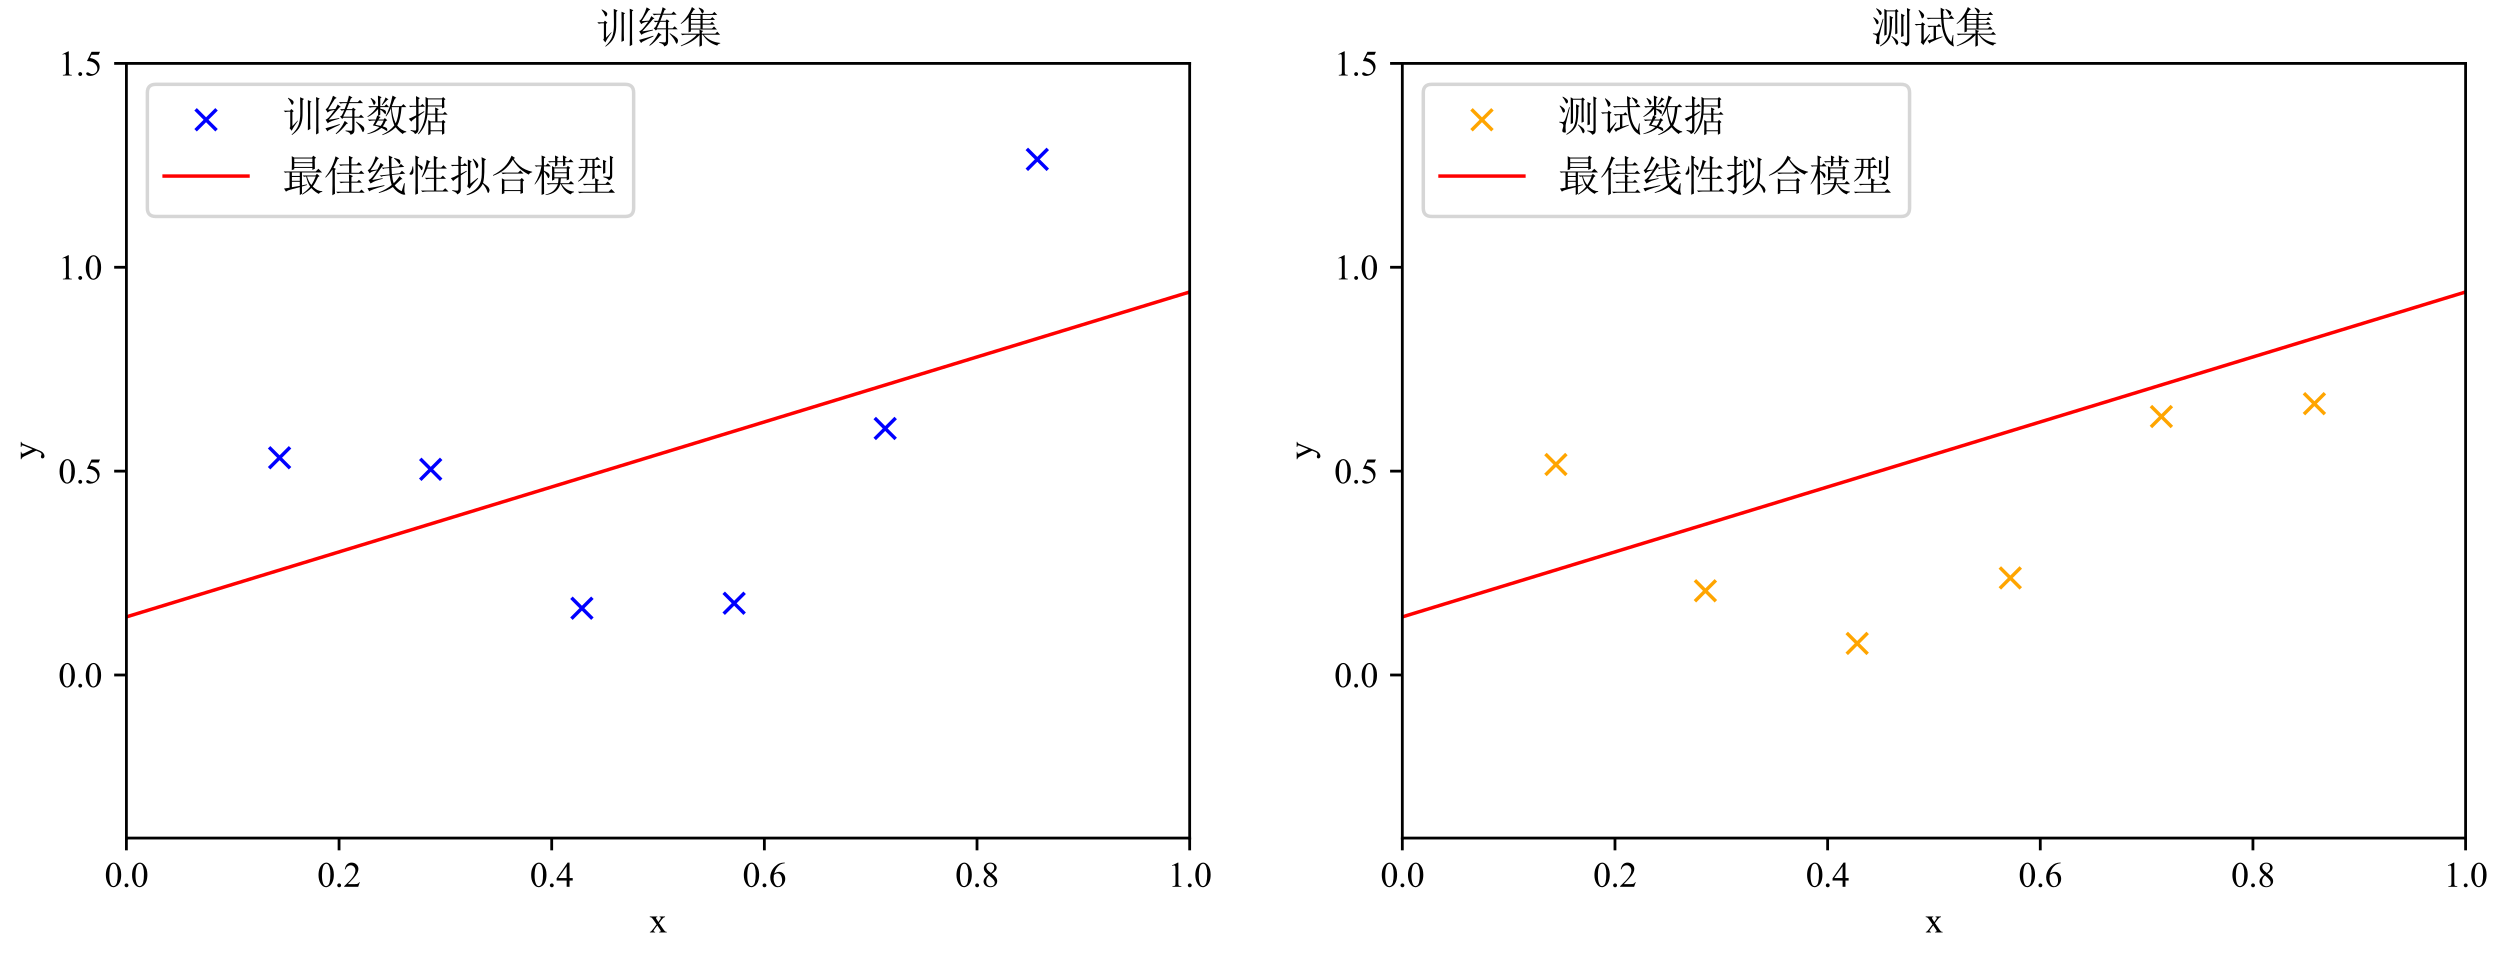 <?xml version="1.0" encoding="utf-8" standalone="no"?>
<!DOCTYPE svg PUBLIC "-//W3C//DTD SVG 1.1//EN"
  "http://www.w3.org/Graphics/SVG/1.1/DTD/svg11.dtd">
<svg xmlns:xlink="http://www.w3.org/1999/xlink" width="715.633pt" height="272.668pt" viewBox="0 0 715.633 272.668" xmlns="http://www.w3.org/2000/svg" version="1.1">
 <defs>
  <style type="text/css">*{stroke-linejoin: round; stroke-linecap: butt}</style>
 </defs>
 <g id="figure_1">
  <g id="patch_1">
   <path d="M 0 272.668 
L 715.633 272.668 
L 715.633 0 
L 0 0 
z
" style="fill: #ffffff"/>
  </g>
  <g id="axes_1">
   <g id="patch_2">
    <path d="M 36.183 239.903 
L 340.546 239.903 
L 340.546 18.142 
L 36.183 18.142 
z
" style="fill: #ffffff"/>
   </g>
   <g id="PathCollection_1">
    <defs>
     <path id="m0038370d61" d="M -3 3 
L 3 -3 
M -3 -3 
L 3 3 
" style="stroke: #0000ff"/>
    </defs>
    <g clip-path="url(#pecbbb52849)">
     <use xlink:href="#m0038370d61" x="123.292" y="134.339" style="fill: #0000ff; stroke: #0000ff"/>
     <use xlink:href="#m0038370d61" x="166.575" y="174.103" style="fill: #0000ff; stroke: #0000ff"/>
     <use xlink:href="#m0038370d61" x="210.154" y="172.682" style="fill: #0000ff; stroke: #0000ff"/>
     <use xlink:href="#m0038370d61" x="253.389" y="122.652" style="fill: #0000ff; stroke: #0000ff"/>
     <use xlink:href="#m0038370d61" x="296.928" y="45.616" style="fill: #0000ff; stroke: #0000ff"/>
     <use xlink:href="#m0038370d61" x="80.029" y="131.034" style="fill: #0000ff; stroke: #0000ff"/>
    </g>
   </g>
   <g id="matplotlib.axis_1">
    <g id="xtick_1">
     <g id="line2d_1">
      <defs>
       <path id="m82ec1588ca" d="M 0 0 
L 0 3.5 
" style="stroke: #000000; stroke-width: 0.8"/>
      </defs>
      <g>
       <use xlink:href="#m82ec1588ca" x="36.183" y="239.903" style="stroke: #000000; stroke-width: 0.8"/>
      </g>
     </g>
     <g id="text_1">
      <!-- 0.0 -->
      <g transform="translate(29.933 253.846) scale(0.1 -0.1)">
       <defs>
        <path id="TimesNewRomanPSMT-30" d="M 231 2094 
Q 231 2819 450 3342 
Q 669 3866 1031 4122 
Q 1313 4325 1613 4325 
Q 2100 4325 2488 3828 
Q 2972 3213 2972 2159 
Q 2972 1422 2759 906 
Q 2547 391 2217 158 
Q 1888 -75 1581 -75 
Q 975 -75 572 641 
Q 231 1244 231 2094 
z
M 844 2016 
Q 844 1141 1059 588 
Q 1238 122 1591 122 
Q 1759 122 1940 273 
Q 2122 425 2216 781 
Q 2359 1319 2359 2297 
Q 2359 3022 2209 3506 
Q 2097 3866 1919 4016 
Q 1791 4119 1609 4119 
Q 1397 4119 1231 3928 
Q 1006 3669 925 3112 
Q 844 2556 844 2016 
z
" transform="scale(0.016)"/>
        <path id="TimesNewRomanPSMT-2e" d="M 800 606 
Q 947 606 1047 504 
Q 1147 403 1147 259 
Q 1147 116 1045 14 
Q 944 -88 800 -88 
Q 656 -88 554 14 
Q 453 116 453 259 
Q 453 406 554 506 
Q 656 606 800 606 
z
" transform="scale(0.016)"/>
       </defs>
       <use xlink:href="#TimesNewRomanPSMT-30"/>
       <use xlink:href="#TimesNewRomanPSMT-2e" transform="translate(50 0)"/>
       <use xlink:href="#TimesNewRomanPSMT-30" transform="translate(75 0)"/>
      </g>
     </g>
    </g>
    <g id="xtick_2">
     <g id="line2d_2">
      <g>
       <use xlink:href="#m82ec1588ca" x="97.056" y="239.903" style="stroke: #000000; stroke-width: 0.8"/>
      </g>
     </g>
     <g id="text_2">
      <!-- 0.2 -->
      <g transform="translate(90.806 253.846) scale(0.1 -0.1)">
       <defs>
        <path id="TimesNewRomanPSMT-32" d="M 2934 816 
L 2638 0 
L 138 0 
L 138 116 
Q 1241 1122 1691 1759 
Q 2141 2397 2141 2925 
Q 2141 3328 1894 3587 
Q 1647 3847 1303 3847 
Q 991 3847 742 3664 
Q 494 3481 375 3128 
L 259 3128 
Q 338 3706 661 4015 
Q 984 4325 1469 4325 
Q 1984 4325 2329 3994 
Q 2675 3663 2675 3213 
Q 2675 2891 2525 2569 
Q 2294 2063 1775 1497 
Q 997 647 803 472 
L 1909 472 
Q 2247 472 2383 497 
Q 2519 522 2628 598 
Q 2738 675 2819 816 
L 2934 816 
z
" transform="scale(0.016)"/>
       </defs>
       <use xlink:href="#TimesNewRomanPSMT-30"/>
       <use xlink:href="#TimesNewRomanPSMT-2e" transform="translate(50 0)"/>
       <use xlink:href="#TimesNewRomanPSMT-32" transform="translate(75 0)"/>
      </g>
     </g>
    </g>
    <g id="xtick_3">
     <g id="line2d_3">
      <g>
       <use xlink:href="#m82ec1588ca" x="157.928" y="239.903" style="stroke: #000000; stroke-width: 0.8"/>
      </g>
     </g>
     <g id="text_3">
      <!-- 0.4 -->
      <g transform="translate(151.678 253.846) scale(0.1 -0.1)">
       <defs>
        <path id="TimesNewRomanPSMT-34" d="M 2978 1563 
L 2978 1119 
L 2409 1119 
L 2409 0 
L 1894 0 
L 1894 1119 
L 100 1119 
L 100 1519 
L 2066 4325 
L 2409 4325 
L 2409 1563 
L 2978 1563 
z
M 1894 1563 
L 1894 3666 
L 406 1563 
L 1894 1563 
z
" transform="scale(0.016)"/>
       </defs>
       <use xlink:href="#TimesNewRomanPSMT-30"/>
       <use xlink:href="#TimesNewRomanPSMT-2e" transform="translate(50 0)"/>
       <use xlink:href="#TimesNewRomanPSMT-34" transform="translate(75 0)"/>
      </g>
     </g>
    </g>
    <g id="xtick_4">
     <g id="line2d_4">
      <g>
       <use xlink:href="#m82ec1588ca" x="218.801" y="239.903" style="stroke: #000000; stroke-width: 0.8"/>
      </g>
     </g>
     <g id="text_4">
      <!-- 0.6 -->
      <g transform="translate(212.551 253.846) scale(0.1 -0.1)">
       <defs>
        <path id="TimesNewRomanPSMT-36" d="M 2869 4325 
L 2869 4209 
Q 2456 4169 2195 4045 
Q 1934 3922 1679 3669 
Q 1425 3416 1258 3105 
Q 1091 2794 978 2366 
Q 1428 2675 1881 2675 
Q 2316 2675 2634 2325 
Q 2953 1975 2953 1425 
Q 2953 894 2631 456 
Q 2244 -75 1606 -75 
Q 1172 -75 869 213 
Q 275 772 275 1663 
Q 275 2231 503 2743 
Q 731 3256 1154 3653 
Q 1578 4050 1965 4187 
Q 2353 4325 2688 4325 
L 2869 4325 
z
M 925 2138 
Q 869 1716 869 1456 
Q 869 1156 980 804 
Q 1091 453 1309 247 
Q 1469 100 1697 100 
Q 1969 100 2183 356 
Q 2397 613 2397 1088 
Q 2397 1622 2184 2012 
Q 1972 2403 1581 2403 
Q 1463 2403 1327 2353 
Q 1191 2303 925 2138 
z
" transform="scale(0.016)"/>
       </defs>
       <use xlink:href="#TimesNewRomanPSMT-30"/>
       <use xlink:href="#TimesNewRomanPSMT-2e" transform="translate(50 0)"/>
       <use xlink:href="#TimesNewRomanPSMT-36" transform="translate(75 0)"/>
      </g>
     </g>
    </g>
    <g id="xtick_5">
     <g id="line2d_5">
      <g>
       <use xlink:href="#m82ec1588ca" x="279.674" y="239.903" style="stroke: #000000; stroke-width: 0.8"/>
      </g>
     </g>
     <g id="text_5">
      <!-- 0.8 -->
      <g transform="translate(273.424 253.846) scale(0.1 -0.1)">
       <defs>
        <path id="TimesNewRomanPSMT-38" d="M 1228 2134 
Q 725 2547 579 2797 
Q 434 3047 434 3316 
Q 434 3728 753 4026 
Q 1072 4325 1600 4325 
Q 2113 4325 2425 4047 
Q 2738 3769 2738 3413 
Q 2738 3175 2569 2928 
Q 2400 2681 1866 2347 
Q 2416 1922 2594 1678 
Q 2831 1359 2831 1006 
Q 2831 559 2490 242 
Q 2150 -75 1597 -75 
Q 994 -75 656 303 
Q 388 606 388 966 
Q 388 1247 577 1523 
Q 766 1800 1228 2134 
z
M 1719 2469 
Q 2094 2806 2194 3001 
Q 2294 3197 2294 3444 
Q 2294 3772 2109 3958 
Q 1925 4144 1606 4144 
Q 1288 4144 1088 3959 
Q 888 3775 888 3528 
Q 888 3366 970 3203 
Q 1053 3041 1206 2894 
L 1719 2469 
z
M 1375 2016 
Q 1116 1797 991 1539 
Q 866 1281 866 981 
Q 866 578 1086 336 
Q 1306 94 1647 94 
Q 1984 94 2187 284 
Q 2391 475 2391 747 
Q 2391 972 2272 1150 
Q 2050 1481 1375 2016 
z
" transform="scale(0.016)"/>
       </defs>
       <use xlink:href="#TimesNewRomanPSMT-30"/>
       <use xlink:href="#TimesNewRomanPSMT-2e" transform="translate(50 0)"/>
       <use xlink:href="#TimesNewRomanPSMT-38" transform="translate(75 0)"/>
      </g>
     </g>
    </g>
    <g id="xtick_6">
     <g id="line2d_6">
      <g>
       <use xlink:href="#m82ec1588ca" x="340.546" y="239.903" style="stroke: #000000; stroke-width: 0.8"/>
      </g>
     </g>
     <g id="text_6">
      <!-- 1.0 -->
      <g transform="translate(334.296 253.846) scale(0.1 -0.1)">
       <defs>
        <path id="TimesNewRomanPSMT-31" d="M 750 3822 
L 1781 4325 
L 1884 4325 
L 1884 747 
Q 1884 391 1914 303 
Q 1944 216 2037 169 
Q 2131 122 2419 116 
L 2419 0 
L 825 0 
L 825 116 
Q 1125 122 1212 167 
Q 1300 213 1334 289 
Q 1369 366 1369 747 
L 1369 3034 
Q 1369 3497 1338 3628 
Q 1316 3728 1258 3775 
Q 1200 3822 1119 3822 
Q 1003 3822 797 3725 
L 750 3822 
z
" transform="scale(0.016)"/>
       </defs>
       <use xlink:href="#TimesNewRomanPSMT-31"/>
       <use xlink:href="#TimesNewRomanPSMT-2e" transform="translate(50 0)"/>
       <use xlink:href="#TimesNewRomanPSMT-30" transform="translate(75 0)"/>
      </g>
     </g>
    </g>
    <g id="text_7">
     <!-- x -->
     <g transform="translate(185.865 266.929) scale(0.1 -0.1)">
      <defs>
       <path id="TimesNewRomanPSMT-78" d="M 84 2863 
L 1431 2863 
L 1431 2747 
Q 1303 2747 1251 2703 
Q 1200 2659 1200 2588 
Q 1200 2513 1309 2356 
Q 1344 2306 1413 2200 
L 1616 1875 
L 1850 2200 
Q 2075 2509 2075 2591 
Q 2075 2656 2022 2701 
Q 1969 2747 1850 2747 
L 1850 2863 
L 2819 2863 
L 2819 2747 
Q 2666 2738 2553 2663 
Q 2400 2556 2134 2200 
L 1744 1678 
L 2456 653 
Q 2719 275 2831 198 
Q 2944 122 3122 113 
L 3122 0 
L 1772 0 
L 1772 113 
Q 1913 113 1991 175 
Q 2050 219 2050 291 
Q 2050 363 1850 653 
L 1431 1266 
L 972 653 
Q 759 369 759 316 
Q 759 241 829 180 
Q 900 119 1041 113 
L 1041 0 
L 106 0 
L 106 113 
Q 219 128 303 191 
Q 422 281 703 653 
L 1303 1450 
L 759 2238 
Q 528 2575 401 2661 
Q 275 2747 84 2747 
L 84 2863 
z
" transform="scale(0.016)"/>
      </defs>
      <use xlink:href="#TimesNewRomanPSMT-78"/>
     </g>
    </g>
   </g>
   <g id="matplotlib.axis_2">
    <g id="ytick_1">
     <g id="line2d_7">
      <defs>
       <path id="m2a324fa39d" d="M 0 0 
L -3.5 0 
" style="stroke: #000000; stroke-width: 0.8"/>
      </defs>
      <g>
       <use xlink:href="#m2a324fa39d" x="36.183" y="193.216" style="stroke: #000000; stroke-width: 0.8"/>
      </g>
     </g>
     <g id="text_8">
      <!-- 0.0 -->
      <g transform="translate(16.683 196.688) scale(0.1 -0.1)">
       <use xlink:href="#TimesNewRomanPSMT-30"/>
       <use xlink:href="#TimesNewRomanPSMT-2e" transform="translate(50 0)"/>
       <use xlink:href="#TimesNewRomanPSMT-30" transform="translate(75 0)"/>
      </g>
     </g>
    </g>
    <g id="ytick_2">
     <g id="line2d_8">
      <g>
       <use xlink:href="#m2a324fa39d" x="36.183" y="134.858" style="stroke: #000000; stroke-width: 0.8"/>
      </g>
     </g>
     <g id="text_9">
      <!-- 0.5 -->
      <g transform="translate(16.683 138.33) scale(0.1 -0.1)">
       <defs>
        <path id="TimesNewRomanPSMT-35" d="M 2778 4238 
L 2534 3706 
L 1259 3706 
L 981 3138 
Q 1809 3016 2294 2522 
Q 2709 2097 2709 1522 
Q 2709 1188 2573 903 
Q 2438 619 2231 419 
Q 2025 219 1772 97 
Q 1413 -75 1034 -75 
Q 653 -75 479 54 
Q 306 184 306 341 
Q 306 428 378 495 
Q 450 563 559 563 
Q 641 563 702 538 
Q 763 513 909 409 
Q 1144 247 1384 247 
Q 1750 247 2026 523 
Q 2303 800 2303 1197 
Q 2303 1581 2056 1914 
Q 1809 2247 1375 2428 
Q 1034 2569 447 2591 
L 1259 4238 
L 2778 4238 
z
" transform="scale(0.016)"/>
       </defs>
       <use xlink:href="#TimesNewRomanPSMT-30"/>
       <use xlink:href="#TimesNewRomanPSMT-2e" transform="translate(50 0)"/>
       <use xlink:href="#TimesNewRomanPSMT-35" transform="translate(75 0)"/>
      </g>
     </g>
    </g>
    <g id="ytick_3">
     <g id="line2d_9">
      <g>
       <use xlink:href="#m2a324fa39d" x="36.183" y="76.5" style="stroke: #000000; stroke-width: 0.8"/>
      </g>
     </g>
     <g id="text_10">
      <!-- 1.0 -->
      <g transform="translate(16.683 79.972) scale(0.1 -0.1)">
       <use xlink:href="#TimesNewRomanPSMT-31"/>
       <use xlink:href="#TimesNewRomanPSMT-2e" transform="translate(50 0)"/>
       <use xlink:href="#TimesNewRomanPSMT-30" transform="translate(75 0)"/>
      </g>
     </g>
    </g>
    <g id="ytick_4">
     <g id="line2d_10">
      <g>
       <use xlink:href="#m2a324fa39d" x="36.183" y="18.142" style="stroke: #000000; stroke-width: 0.8"/>
      </g>
     </g>
     <g id="text_11">
      <!-- 1.5 -->
      <g transform="translate(16.683 21.614) scale(0.1 -0.1)">
       <use xlink:href="#TimesNewRomanPSMT-31"/>
       <use xlink:href="#TimesNewRomanPSMT-2e" transform="translate(50 0)"/>
       <use xlink:href="#TimesNewRomanPSMT-35" transform="translate(75 0)"/>
      </g>
     </g>
    </g>
    <g id="text_12">
     <!-- y -->
     <g transform="translate(10.525 131.523) rotate(-90) scale(0.1 -0.1)">
      <defs>
       <path id="TimesNewRomanPSMT-79" d="M 38 2863 
L 1372 2863 
L 1372 2747 
L 1306 2747 
Q 1166 2747 1095 2686 
Q 1025 2625 1025 2534 
Q 1025 2413 1128 2197 
L 1825 753 
L 2466 2334 
Q 2519 2463 2519 2588 
Q 2519 2644 2497 2672 
Q 2472 2706 2419 2726 
Q 2366 2747 2231 2747 
L 2231 2863 
L 3163 2863 
L 3163 2747 
Q 3047 2734 2984 2696 
Q 2922 2659 2847 2556 
Q 2819 2513 2741 2316 
L 1575 -541 
Q 1406 -956 1132 -1168 
Q 859 -1381 606 -1381 
Q 422 -1381 303 -1275 
Q 184 -1169 184 -1031 
Q 184 -900 270 -820 
Q 356 -741 506 -741 
Q 609 -741 788 -809 
Q 913 -856 944 -856 
Q 1038 -856 1148 -759 
Q 1259 -663 1372 -384 
L 1575 113 
L 547 2272 
Q 500 2369 397 2513 
Q 319 2622 269 2659 
Q 197 2709 38 2747 
L 38 2863 
z
" transform="scale(0.016)"/>
      </defs>
      <use xlink:href="#TimesNewRomanPSMT-79"/>
     </g>
    </g>
   </g>
   <g id="line2d_11">
    <path d="M 36.183 176.583 
L 39.257 175.644 
L 42.332 174.704 
L 45.406 173.765 
L 48.48 172.825 
L 51.555 171.886 
L 54.629 170.946 
L 57.703 170.007 
L 60.778 169.068 
L 63.852 168.128 
L 66.927 167.189 
L 70.001 166.249 
L 73.075 165.31 
L 76.15 164.37 
L 79.224 163.431 
L 82.299 162.491 
L 85.373 161.552 
L 88.447 160.612 
L 91.522 159.673 
L 94.596 158.734 
L 97.67 157.794 
L 100.745 156.855 
L 103.819 155.915 
L 106.894 154.976 
L 109.968 154.036 
L 113.042 153.097 
L 116.117 152.157 
L 119.191 151.218 
L 122.265 150.278 
L 125.34 149.339 
L 128.414 148.4 
L 131.489 147.46 
L 134.563 146.521 
L 137.637 145.581 
L 140.712 144.642 
L 143.786 143.702 
L 146.86 142.763 
L 149.935 141.823 
L 153.009 140.884 
L 156.084 139.944 
L 159.158 139.005 
L 162.232 138.066 
L 165.307 137.126 
L 168.381 136.187 
L 171.456 135.247 
L 174.53 134.308 
L 177.604 133.368 
L 180.679 132.429 
L 183.753 131.489 
L 186.827 130.55 
L 189.902 129.61 
L 192.976 128.671 
L 196.051 127.732 
L 199.125 126.792 
L 202.199 125.853 
L 205.274 124.913 
L 208.348 123.974 
L 211.422 123.034 
L 214.497 122.095 
L 217.571 121.155 
L 220.646 120.216 
L 223.72 119.276 
L 226.794 118.337 
L 229.869 117.397 
L 232.943 116.458 
L 236.018 115.519 
L 239.092 114.579 
L 242.166 113.64 
L 245.241 112.7 
L 248.315 111.761 
L 251.389 110.821 
L 254.464 109.882 
L 257.538 108.942 
L 260.613 108.003 
L 263.687 107.063 
L 266.761 106.124 
L 269.836 105.185 
L 272.91 104.245 
L 275.984 103.306 
L 279.059 102.366 
L 282.133 101.427 
L 285.208 100.487 
L 288.282 99.548 
L 291.356 98.608 
L 294.431 97.669 
L 297.505 96.729 
L 300.58 95.79 
L 303.654 94.851 
L 306.728 93.911 
L 309.803 92.972 
L 312.877 92.032 
L 315.951 91.093 
L 319.026 90.153 
L 322.1 89.214 
L 325.175 88.274 
L 328.249 87.335 
L 331.323 86.395 
L 334.398 85.456 
L 337.472 84.517 
L 340.546 83.577 
" clip-path="url(#pecbbb52849)" style="fill: none; stroke: #ff0000; stroke-linecap: square"/>
   </g>
   <g id="patch_3">
    <path d="M 36.183 239.903 
L 36.183 18.142 
" style="fill: none; stroke: #000000; stroke-width: 0.8; stroke-linejoin: miter; stroke-linecap: square"/>
   </g>
   <g id="patch_4">
    <path d="M 340.546 239.903 
L 340.546 18.142 
" style="fill: none; stroke: #000000; stroke-width: 0.8; stroke-linejoin: miter; stroke-linecap: square"/>
   </g>
   <g id="patch_5">
    <path d="M 36.183 239.903 
L 340.546 239.903 
" style="fill: none; stroke: #000000; stroke-width: 0.8; stroke-linejoin: miter; stroke-linecap: square"/>
   </g>
   <g id="patch_6">
    <path d="M 36.183 18.142 
L 340.546 18.142 
" style="fill: none; stroke: #000000; stroke-width: 0.8; stroke-linejoin: miter; stroke-linecap: square"/>
   </g>
   <g id="text_13">
    <!-- 训练集 -->
    <g transform="translate(170.365 12.143) scale(0.12 -0.12)">
     <defs>
      <path id="SimSun-8bad" d="M 3925 4575 
L 4475 4350 
L 4275 4200 
L 4275 1050 
Q 4275 825 4300 275 
L 3925 75 
Q 3950 1050 3950 2362 
Q 3950 3675 3925 4575 
z
M 5150 5025 
L 5700 4800 
L 5500 4625 
L 5500 725 
Q 5500 225 5525 -350 
L 5150 -550 
Q 5175 -75 5175 500 
L 5175 4125 
Q 5175 4400 5150 5025 
z
M 950 4875 
L 1000 4925 
Q 1500 4675 1662 4525 
Q 1825 4375 1800 4200 
Q 1775 4025 1700 3950 
Q 1625 3875 1575 3875 
Q 1500 3875 1425 4100 
Q 1325 4400 950 4875 
z
M 1625 700 
L 2400 1525 
L 2450 1475 
Q 1750 525 1525 0 
L 1200 400 
Q 1325 525 1300 725 
L 1300 2850 
L 1025 2850 
Q 825 2850 550 2775 
L 325 3000 
L 1275 3000 
L 1450 3250 
L 1825 2925 
L 1625 2775 
L 1625 700 
z
M 2775 5000 
L 3350 4750 
L 3150 4550 
Q 3150 3125 3137 2300 
Q 3125 1475 2812 750 
Q 2500 25 1575 -625 
L 1500 -575 
Q 2300 175 2550 900 
Q 2800 1625 2800 2650 
Q 2800 3675 2775 5000 
z
" transform="scale(0.016)"/>
      <path id="SimSun-7ec3" d="M 700 3175 
L 1775 3250 
Q 1950 3525 2125 3925 
L 2600 3550 
L 2375 3475 
Q 1575 2500 775 1650 
Q 1425 1725 2350 1900 
L 2375 1800 
Q 875 1400 650 1125 
L 325 1650 
Q 550 1725 800 1987 
Q 1050 2250 1675 3100 
Q 1375 3075 1087 2987 
Q 800 2900 625 2725 
L 325 3225 
Q 550 3275 887 3900 
Q 1225 4525 1425 5225 
L 1975 4900 
L 1700 4750 
Q 1225 3975 700 3175 
z
M 300 375 
Q 1250 625 2425 1000 
L 2450 900 
Q 1550 500 750 75 
L 600 -100 
L 300 375 
z
M 2700 2250 
Q 2900 2550 3100 3075 
Q 2975 3075 2700 3000 
L 2475 3225 
L 3150 3225 
L 3500 4125 
L 3125 4125 
Q 2800 4125 2525 4050 
L 2300 4275 
L 3550 4275 
Q 3775 5000 3800 5250 
L 4325 4950 
L 4100 4825 
Q 4025 4650 3875 4275 
L 5125 4275 
L 5450 4600 
L 5900 4125 
L 3825 4125 
L 3475 3225 
L 4250 3225 
L 4425 3450 
L 4825 3150 
L 4625 3000 
L 4625 2100 
L 5300 2100 
L 5600 2400 
L 6050 1950 
L 4625 1950 
L 4625 150 
Q 4650 -450 4025 -600 
Q 4025 -225 3300 -50 
L 3300 50 
Q 3900 0 4100 0 
Q 4300 0 4300 275 
L 4300 1950 
L 2975 1950 
L 2800 1775 
L 2475 2125 
L 2700 2250 
z
M 3450 1025 
Q 2650 0 1900 -500 
L 1825 -425 
Q 2275 0 2600 450 
Q 2925 900 3175 1475 
L 3675 1100 
L 3450 1025 
z
M 4900 1375 
Q 5775 825 5937 637 
Q 6100 450 6100 275 
Q 6100 125 6025 -37 
Q 5950 -200 5900 -200 
Q 5825 -200 5700 125 
Q 5525 575 4850 1300 
L 4900 1375 
z
M 3425 3075 
Q 3225 2625 2950 2100 
L 4300 2100 
L 4300 3075 
L 3425 3075 
z
" transform="scale(0.016)"/>
      <path id="SimSun-96c6" d="M 1775 2650 
L 1775 2075 
L 3200 2075 
L 3200 2650 
L 1775 2650 
z
M 1425 1500 
Q 1450 2500 1450 3750 
Q 975 3200 300 2750 
L 250 2825 
Q 800 3300 1250 3962 
Q 1700 4625 1925 5275 
L 2425 4925 
L 2200 4850 
L 1825 4250 
L 4975 4250 
L 5275 4550 
L 5700 4100 
L 3525 4100 
L 3525 3500 
L 4700 3500 
L 4975 3775 
L 5375 3350 
L 3525 3350 
L 3525 2800 
L 4650 2800 
L 4925 3075 
L 5325 2650 
L 3525 2650 
L 3525 2075 
L 4925 2075 
L 5225 2375 
L 5650 1925 
L 1775 1925 
L 1775 1625 
L 1425 1500 
z
M 2975 5200 
Q 3450 5025 3575 4887 
Q 3700 4750 3700 4650 
Q 3700 4550 3612 4425 
Q 3525 4300 3500 4300 
Q 3400 4300 3325 4525 
Q 3200 4850 2925 5125 
L 2975 5200 
z
M 1775 4100 
L 1775 3500 
L 3200 3500 
L 3200 4100 
L 1775 4100 
z
M 1775 3350 
L 1775 2800 
L 3200 2800 
L 3200 3350 
L 1775 3350 
z
M 3075 1300 
Q 3075 1675 3050 1900 
L 3600 1700 
L 3400 1525 
L 3400 1300 
L 5400 1300 
L 5700 1600 
L 6125 1150 
L 3675 1150 
Q 4150 600 4750 300 
Q 5350 0 6150 -75 
L 6150 -150 
Q 5775 -225 5700 -475 
Q 5050 -275 4525 87 
Q 4000 450 3550 1150 
L 3400 1150 
Q 3400 -100 3425 -450 
L 3050 -650 
Q 3075 150 3075 1125 
Q 2550 550 1887 150 
Q 1225 -250 300 -575 
L 275 -475 
Q 1175 -75 1800 387 
Q 2425 850 2650 1150 
L 1100 1150 
Q 775 1150 500 1075 
L 275 1300 
L 3075 1300 
z
" transform="scale(0.016)"/>
     </defs>
     <use xlink:href="#SimSun-8bad"/>
     <use xlink:href="#SimSun-7ec3" transform="translate(100 0)"/>
     <use xlink:href="#SimSun-96c6" transform="translate(200 0)"/>
    </g>
   </g>
   <g id="legend_1">
    <g id="patch_7">
     <path d="M 44.583 61.961 
L 178.983 61.961 
Q 181.383 61.961 181.383 59.561 
L 181.383 26.543 
Q 181.383 24.142 178.983 24.142 
L 44.583 24.142 
Q 42.183 24.142 42.183 26.543 
L 42.183 59.561 
Q 42.183 61.961 44.583 61.961 
z
" style="fill: #ffffff; opacity: 0.8; stroke: #cccccc; stroke-linejoin: miter"/>
    </g>
    <g id="PathCollection_2">
     <g>
      <use xlink:href="#m0038370d61" x="58.983" y="34.288" style="fill: #0000ff; stroke: #0000ff"/>
     </g>
    </g>
    <g id="text_14">
     <!-- 训练数据 -->
     <g transform="translate(80.583 37.438) scale(0.12 -0.12)">
      <defs>
       <path id="SimSun-6570" d="M 1875 1525 
Q 1675 1200 1500 900 
Q 1825 825 2275 725 
Q 2500 975 2725 1525 
L 1875 1525 
z
M 850 4900 
Q 1325 4600 1425 4450 
Q 1525 4300 1525 4225 
Q 1525 4100 1437 3975 
Q 1350 3850 1300 3850 
Q 1225 3850 1150 4100 
Q 1050 4450 775 4850 
L 850 4900 
z
M 3000 4975 
L 3450 4675 
Q 3250 4625 3100 4425 
Q 2925 4225 2525 3825 
L 2450 3875 
Q 2925 4625 3000 4975 
z
M 1875 5250 
L 2425 5000 
L 2225 4825 
L 2225 3675 
L 2850 3675 
L 3125 3950 
L 3550 3525 
L 2225 3525 
L 2225 3300 
Q 2800 3175 2937 3062 
Q 3075 2950 3075 2775 
Q 3075 2700 3050 2587 
Q 3025 2475 2975 2475 
Q 2925 2475 2800 2650 
Q 2600 2925 2225 3175 
L 2225 2400 
L 1925 2200 
L 2275 2050 
Q 2150 2000 1950 1675 
L 2725 1675 
L 2900 1900 
L 3275 1575 
L 3050 1450 
Q 2800 875 2600 650 
Q 3000 550 3137 437 
Q 3275 325 3275 150 
Q 3275 -25 3200 -25 
Q 3125 -25 3025 75 
Q 2750 275 2400 425 
Q 1525 -275 325 -500 
L 300 -425 
Q 1450 -50 2100 550 
Q 1600 725 1125 800 
Q 1225 950 1525 1525 
L 1200 1525 
Q 875 1525 600 1450 
L 375 1675 
L 1575 1675 
Q 1675 1925 1775 2275 
L 1900 2225 
L 1900 3250 
Q 1225 2475 350 2050 
L 300 2125 
Q 1225 2775 1700 3525 
L 1250 3525 
Q 925 3525 650 3450 
L 425 3675 
L 1900 3675 
Q 1900 4575 1875 5250 
z
M 3925 3525 
Q 4050 2075 4525 1100 
Q 4925 1950 5025 3525 
L 3925 3525 
z
M 4050 5250 
L 4625 4925 
Q 4425 4850 4325 4625 
Q 4225 4400 3950 3675 
L 5375 3675 
L 5675 3975 
L 6125 3525 
L 5400 3525 
Q 5250 1675 4750 775 
Q 5325 75 6100 -100 
L 6100 -200 
Q 5625 -275 5600 -500 
Q 4950 -50 4525 525 
Q 3700 -275 2550 -650 
L 2500 -575 
Q 3650 -50 4325 800 
Q 3850 1975 3825 3375 
Q 3575 2725 3100 2150 
L 3025 2200 
Q 3625 3200 4050 5250 
z
" transform="scale(0.016)"/>
       <path id="SimSun-636e" d="M 3125 -650 
Q 3150 -100 3150 512 
Q 3150 1125 3125 1600 
L 3475 1400 
L 4175 1400 
L 4175 2400 
L 3000 2400 
Q 2825 625 1675 -525 
L 1600 -450 
Q 2150 275 2437 1187 
Q 2725 2100 2737 3312 
Q 2750 4525 2725 5050 
L 3100 4825 
L 5150 4825 
L 5350 5025 
L 5700 4700 
L 5500 4575 
Q 5500 3825 5525 3475 
L 5175 3325 
L 5175 3625 
L 3075 3625 
Q 3075 3150 3025 2550 
L 4175 2550 
Q 4175 3025 4150 3475 
L 4700 3225 
L 4500 3075 
L 4500 2550 
L 5325 2550 
L 5600 2825 
L 6025 2400 
L 4500 2400 
L 4500 1400 
L 5150 1400 
L 5350 1625 
L 5700 1300 
L 5500 1150 
Q 5500 150 5525 -400 
L 5175 -600 
L 5175 -75 
L 3475 -75 
L 3475 -500 
L 3125 -650 
z
M 3075 4675 
L 3075 3775 
L 5175 3775 
L 5175 4675 
L 3075 4675 
z
M 3475 1250 
L 3475 75 
L 5175 75 
L 5175 1250 
L 3475 1250 
z
M 1675 2450 
L 2500 2925 
L 2550 2825 
L 1675 2175 
L 1675 150 
Q 1650 -300 1125 -500 
Q 1175 -250 500 25 
L 500 125 
Q 1050 25 1187 37 
Q 1325 50 1325 225 
L 1325 2000 
Q 625 1500 600 1350 
L 225 1800 
Q 375 1825 1325 2300 
L 1325 3575 
L 750 3575 
L 450 3525 
L 250 3725 
L 1325 3725 
Q 1325 4750 1300 5175 
L 1875 4875 
L 1675 4700 
L 1675 3725 
L 1950 3725 
L 2275 4000 
L 2650 3575 
L 1675 3575 
L 1675 2450 
z
" transform="scale(0.016)"/>
      </defs>
      <use xlink:href="#SimSun-8bad"/>
      <use xlink:href="#SimSun-7ec3" transform="translate(100 0)"/>
      <use xlink:href="#SimSun-6570" transform="translate(200 0)"/>
      <use xlink:href="#SimSun-636e" transform="translate(300 0)"/>
     </g>
    </g>
    <g id="line2d_12">
     <path d="M 46.983 50.394 
L 58.983 50.394 
L 70.983 50.394 
" style="fill: none; stroke: #ff0000; stroke-linecap: square"/>
    </g>
    <g id="text_15">
     <!-- 最佳线性拟合模型 -->
     <g transform="translate(80.583 54.594) scale(0.12 -0.12)">
      <defs>
       <path id="SimSun-6700" d="M 1550 2725 
L 1550 2200 
L 2725 2200 
L 2725 2725 
L 1550 2725 
z
M 1550 2050 
L 1550 1475 
L 2725 1475 
L 2725 2050 
L 1550 2050 
z
M 1550 1325 
L 1550 525 
L 2725 725 
L 2725 1325 
L 1550 1325 
z
M 3800 2125 
Q 3900 1775 4075 1425 
Q 4250 1075 4450 850 
Q 4650 1150 4812 1475 
Q 4975 1800 5100 2125 
L 3800 2125 
z
M 325 2875 
L 5100 2875 
L 5500 3275 
L 6050 2725 
L 3050 2725 
L 3050 800 
L 3775 950 
L 3800 850 
L 3050 625 
L 3050 -450 
L 2725 -650 
L 2725 525 
Q 1325 175 1025 62 
Q 725 -50 675 -150 
L 375 325 
Q 725 375 1200 450 
L 1200 2725 
L 850 2725 
L 525 2675 
L 325 2875 
z
M 3150 2275 
L 5075 2275 
L 5275 2525 
L 5675 2175 
L 5450 2050 
Q 5075 1200 4650 625 
Q 5050 250 5350 100 
Q 5650 -50 6075 -75 
L 6075 -175 
Q 5675 -225 5575 -475 
Q 5300 -350 5025 -137 
Q 4750 75 4450 400 
Q 3950 -100 3125 -575 
L 3050 -500 
Q 3775 0 4275 600 
Q 4050 950 3912 1312 
Q 3775 1675 3675 2125 
L 3350 2075 
L 3150 2275 
z
M 1900 4800 
L 1900 4250 
L 4600 4250 
L 4600 4800 
L 1900 4800 
z
M 1900 4100 
L 1900 3550 
L 4600 3550 
L 4600 4100 
L 1900 4100 
z
M 1525 5150 
L 1900 4950 
L 4550 4950 
L 4725 5225 
L 5150 4925 
L 4950 4750 
Q 4950 3525 4975 3275 
L 4600 3100 
L 4600 3400 
L 1900 3400 
L 1900 3200 
L 1525 3075 
Q 1550 3550 1550 4112 
Q 1550 4675 1525 5150 
z
" transform="scale(0.016)"/>
       <path id="SimSun-4f73" d="M 3825 3925 
Q 3825 4800 3800 5200 
L 4400 4925 
L 4175 4750 
L 4175 3925 
L 4950 3925 
L 5275 4250 
L 5750 3775 
L 4175 3775 
L 4175 2675 
L 5300 2675 
L 5625 3000 
L 6100 2525 
L 2750 2525 
Q 2425 2525 2150 2450 
L 1925 2675 
L 3825 2675 
L 3825 3775 
L 3150 3775 
Q 2825 3775 2550 3700 
L 2325 3925 
L 3825 3925 
z
M 3825 1350 
Q 3825 2050 3800 2450 
L 4400 2175 
L 4175 2000 
L 4175 1350 
L 5025 1350 
L 5300 1625 
L 5725 1200 
L 4175 1200 
L 4175 -150 
L 5350 -150 
L 5675 175 
L 6150 -300 
L 2725 -300 
Q 2400 -300 2125 -375 
L 1900 -150 
L 3825 -150 
L 3825 1200 
L 3200 1200 
Q 2875 1200 2600 1125 
L 2375 1350 
L 3825 1350 
z
M 1700 825 
Q 1700 525 1725 -450 
L 1325 -675 
Q 1350 400 1350 750 
L 1350 3150 
Q 850 2425 350 1950 
L 275 2025 
Q 825 2675 1225 3512 
Q 1625 4350 1800 5125 
L 2350 4825 
L 2100 4675 
Q 1800 3975 1500 3425 
L 1875 3250 
L 1700 3100 
L 1700 825 
z
" transform="scale(0.016)"/>
       <path id="SimSun-7ebf" d="M 3900 3400 
Q 3900 3050 3950 2475 
L 5125 2600 
L 5450 2975 
L 5950 2550 
L 3975 2350 
Q 4050 1575 4225 1125 
Q 4775 1625 5100 2175 
L 5550 1725 
L 5325 1700 
Q 4850 1250 4375 800 
Q 4825 175 5425 -75 
L 5775 1125 
L 5875 1100 
Q 5825 525 5812 150 
Q 5800 -225 5925 -450 
Q 5950 -500 5950 -525 
Q 5950 -625 5687 -587 
Q 5425 -550 4987 -287 
Q 4550 -25 4100 550 
Q 3650 250 3187 50 
Q 2725 -150 2025 -350 
L 2000 -250 
Q 3075 150 3925 850 
Q 3700 1525 3625 2300 
L 2600 2175 
L 2400 2075 
L 2125 2275 
L 3600 2425 
Q 3575 2775 3550 3375 
L 2825 3325 
L 2675 3225 
L 2450 3425 
L 3550 3500 
Q 3525 4375 3500 5250 
L 4075 4975 
L 3875 4800 
Q 3875 4275 3900 3525 
L 4975 3625 
L 5300 4000 
L 5800 3550 
L 3900 3400 
z
M 4275 4825 
L 4300 4900 
Q 5075 4700 5150 4562 
Q 5225 4425 5225 4325 
Q 5225 4200 5175 4075 
Q 5125 3950 5075 3950 
Q 5025 3950 4925 4150 
Q 4750 4425 4275 4825 
z
M 1525 5150 
L 2025 4825 
Q 1825 4750 1600 4325 
Q 1375 3875 775 3050 
L 1800 3150 
Q 2100 3650 2275 4150 
L 2725 3825 
Q 2550 3725 2125 3100 
Q 1700 2475 1025 1600 
Q 1375 1650 2575 1875 
L 2575 1775 
Q 1900 1600 1525 1462 
Q 1150 1325 775 1075 
L 475 1600 
Q 750 1675 1112 2137 
Q 1475 2600 1750 3050 
Q 1475 3000 1175 2912 
Q 875 2825 625 2600 
L 350 3075 
Q 625 3125 987 3787 
Q 1350 4450 1525 5150 
z
M 325 375 
Q 1025 475 1450 550 
Q 1875 625 2825 825 
L 2850 725 
Q 1725 400 1212 212 
Q 700 25 575 -100 
L 325 375 
z
" transform="scale(0.016)"/>
       <path id="SimSun-6027" d="M 3975 3450 
Q 3975 4800 3950 5200 
L 4575 4925 
L 4325 4750 
L 4325 3450 
L 5050 3450 
L 5400 3800 
L 5900 3300 
L 4325 3300 
L 4325 1925 
L 4975 1925 
L 5300 2250 
L 5775 1775 
L 4325 1775 
L 4325 25 
L 5300 25 
L 5650 375 
L 6150 -125 
L 2875 -125 
Q 2550 -125 2275 -200 
L 2050 25 
L 3975 25 
L 3975 1775 
L 3450 1775 
Q 3125 1775 2850 1700 
L 2625 1925 
L 3975 1925 
L 3975 3300 
L 2950 3300 
Q 2625 2500 2225 2000 
L 2150 2050 
Q 2450 2650 2650 3387 
Q 2850 4125 2900 4600 
L 3475 4325 
L 3250 4175 
L 3000 3450 
L 3975 3450 
z
M 875 3625 
Q 950 2875 900 2687 
Q 850 2500 737 2437 
Q 625 2375 550 2375 
Q 500 2375 412 2412 
Q 325 2450 325 2475 
Q 325 2575 500 2775 
Q 725 3050 775 3625 
L 875 3625 
z
M 1575 3950 
Q 1975 3800 2150 3675 
Q 2325 3550 2300 3350 
Q 2275 3150 2175 3075 
Q 2075 3000 1975 3275 
Q 1850 3550 1575 3825 
L 1575 500 
Q 1575 75 1600 -425 
L 1200 -600 
Q 1225 125 1225 700 
L 1225 4225 
Q 1225 4650 1200 5250 
L 1800 4975 
L 1575 4800 
L 1575 3950 
z
" transform="scale(0.016)"/>
       <path id="SimSun-62df" d="M 3150 1050 
L 4250 1900 
L 4325 1825 
Q 4000 1500 3625 1087 
Q 3250 675 3050 300 
L 2675 675 
Q 2800 800 2800 1125 
L 2800 3125 
Q 2800 3850 2775 4650 
L 3375 4350 
L 3150 4175 
L 3150 1050 
z
M 5050 1175 
Q 5725 700 5887 450 
Q 6050 200 6000 -12 
Q 5950 -225 5850 -325 
Q 5750 -425 5625 25 
Q 5475 475 5000 1025 
Q 4375 -225 2625 -675 
L 2600 -575 
Q 3250 -300 3712 37 
Q 4175 375 4500 912 
Q 4825 1450 4850 2400 
Q 4875 3350 4875 3750 
Q 4875 4525 4825 5000 
L 5500 4675 
L 5250 4475 
Q 5250 3650 5237 2775 
Q 5225 1900 5050 1175 
z
M 1375 3850 
Q 1375 4875 1350 5225 
L 1925 4950 
L 1725 4750 
L 1725 3850 
L 2050 3850 
L 2325 4125 
L 2750 3700 
L 1725 3700 
L 1725 2525 
L 2575 2975 
L 2625 2875 
L 1725 2275 
L 1725 100 
Q 1700 -350 1175 -550 
Q 1200 -275 450 0 
L 450 100 
Q 1000 0 1200 12 
Q 1400 25 1375 350 
L 1375 2050 
Q 675 1600 600 1425 
L 250 1875 
Q 550 1950 1375 2375 
L 1375 3700 
L 775 3700 
L 450 3650 
L 250 3850 
L 1375 3850 
z
M 3575 4775 
Q 4050 4375 4200 4150 
Q 4350 3925 4350 3775 
Q 4350 3700 4312 3587 
Q 4275 3475 4200 3412 
Q 4125 3350 4100 3350 
Q 4000 3350 3950 3700 
Q 3850 4125 3500 4725 
L 3575 4775 
z
" transform="scale(0.016)"/>
       <path id="SimSun-5408" d="M 3575 4875 
L 3350 4750 
Q 3650 4225 4312 3662 
Q 4975 3100 6125 2825 
L 6125 2750 
Q 5750 2675 5600 2400 
Q 4500 3000 3962 3612 
Q 3425 4225 3250 4625 
Q 2575 3600 1887 3075 
Q 1200 2550 300 2225 
L 275 2325 
Q 1250 2825 1937 3500 
Q 2625 4175 3050 5225 
L 3575 4875 
z
M 1525 2700 
L 4025 2700 
L 4350 3025 
L 4825 2550 
L 2300 2550 
Q 2025 2550 1750 2475 
L 1525 2700 
z
M 1975 1500 
L 1975 100 
L 4375 100 
L 4375 1500 
L 1975 1500 
z
M 4725 1375 
Q 4725 250 4750 -325 
L 4375 -475 
L 4375 -50 
L 1975 -50 
L 1975 -375 
L 1600 -525 
Q 1625 100 1625 675 
Q 1625 1250 1600 1850 
L 1975 1650 
L 4325 1650 
L 4575 1900 
L 4925 1550 
L 4725 1375 
z
" transform="scale(0.016)"/>
       <path id="SimSun-6a21" d="M 1275 -625 
Q 1300 225 1300 2575 
Q 950 1675 275 925 
L 225 975 
Q 1000 2200 1250 3625 
L 675 3625 
L 450 3575 
L 250 3775 
L 1300 3775 
Q 1300 4900 1275 5250 
L 1875 5000 
L 1625 4825 
L 1625 3775 
L 1900 3775 
L 2200 4075 
L 2650 3625 
L 1625 3625 
L 1625 3000 
Q 2200 2725 2337 2562 
Q 2475 2400 2475 2250 
Q 2475 2150 2412 2012 
Q 2350 1875 2300 1875 
Q 2225 1875 2125 2150 
Q 1950 2550 1625 2850 
Q 1625 250 1650 -475 
L 1275 -625 
z
M 4475 4400 
Q 4475 4825 4450 5275 
L 5025 5000 
L 4800 4825 
L 4800 4400 
L 5300 4400 
L 5600 4700 
L 6050 4250 
L 4800 4250 
Q 4800 3975 4825 3775 
L 4475 3650 
L 4475 4250 
L 3625 4250 
L 3625 3775 
L 3275 3600 
Q 3300 3900 3300 4250 
L 2675 4250 
L 2450 4200 
L 2250 4400 
L 3300 4400 
Q 3300 4750 3275 5250 
L 3825 5000 
L 3625 4850 
L 3625 4400 
L 4475 4400 
z
M 2825 1500 
Q 2850 2175 2850 2625 
Q 2850 3075 2825 3675 
L 3175 3475 
L 5000 3475 
L 5200 3700 
L 5550 3400 
L 5350 3250 
Q 5350 1975 5375 1700 
L 5025 1550 
L 5025 1850 
L 4150 1850 
Q 4125 1525 4075 1125 
L 5325 1125 
L 5650 1450 
L 6125 975 
L 4275 975 
Q 4550 550 4987 237 
Q 5425 -75 6100 -125 
L 6100 -225 
Q 5775 -275 5625 -550 
Q 4650 -175 4150 975 
L 4050 975 
Q 3650 -425 1875 -650 
L 1850 -575 
Q 2675 -375 3100 37 
Q 3525 450 3700 975 
L 2850 975 
Q 2525 975 2250 900 
L 2025 1125 
L 3725 1125 
Q 3775 1375 3800 1850 
L 3175 1850 
L 3175 1650 
L 2825 1500 
z
M 3175 3325 
L 3175 2750 
L 5025 2750 
L 5025 3325 
L 3175 3325 
z
M 3175 2600 
L 3175 2000 
L 5025 2000 
L 5025 2600 
L 3175 2600 
z
" transform="scale(0.016)"/>
       <path id="SimSun-578b" d="M 2575 1675 
Q 2600 2250 2600 2600 
L 2600 3400 
L 1875 3400 
Q 1825 2075 500 1350 
L 450 1425 
Q 1475 2200 1550 3400 
L 1300 3400 
Q 975 3400 700 3325 
L 475 3550 
L 1550 3550 
L 1550 4600 
L 1225 4600 
L 925 4550 
L 725 4750 
L 3000 4750 
L 3300 5050 
L 3750 4600 
L 2925 4600 
L 2925 3550 
L 3200 3550 
L 3525 3875 
L 4000 3400 
L 2925 3400 
L 2925 2600 
Q 2925 2100 2950 1875 
L 2575 1675 
z
M 1875 4600 
L 1875 3550 
L 2600 3550 
L 2600 4600 
L 1875 4600 
z
M 4175 2525 
Q 4200 3100 4200 3650 
Q 4200 4200 4175 4600 
L 4700 4400 
L 4525 4225 
L 4525 2650 
L 4175 2525 
z
M 5200 5225 
L 5725 4975 
L 5550 4800 
L 5550 2225 
Q 5600 1750 5025 1525 
Q 5000 1825 4250 2000 
L 4250 2125 
Q 4900 2050 5062 2062 
Q 5225 2075 5225 2375 
L 5225 4450 
Q 5225 4775 5200 5225 
z
M 3025 1025 
Q 3025 1400 3000 1850 
L 3600 1600 
L 3375 1425 
L 3375 1025 
L 4550 1025 
L 4900 1375 
L 5400 875 
L 3375 875 
L 3375 -150 
L 5025 -150 
L 5425 250 
L 5975 -300 
L 1275 -300 
Q 950 -300 675 -375 
L 450 -150 
L 3025 -150 
L 3025 875 
L 2000 875 
Q 1675 875 1400 800 
L 1175 1025 
L 3025 1025 
z
" transform="scale(0.016)"/>
      </defs>
      <use xlink:href="#SimSun-6700"/>
      <use xlink:href="#SimSun-4f73" transform="translate(100 0)"/>
      <use xlink:href="#SimSun-7ebf" transform="translate(200 0)"/>
      <use xlink:href="#SimSun-6027" transform="translate(300 0)"/>
      <use xlink:href="#SimSun-62df" transform="translate(400 0)"/>
      <use xlink:href="#SimSun-5408" transform="translate(500 0)"/>
      <use xlink:href="#SimSun-6a21" transform="translate(600 0)"/>
      <use xlink:href="#SimSun-578b" transform="translate(700 0)"/>
     </g>
    </g>
   </g>
  </g>
  <g id="axes_2">
   <g id="patch_8">
    <path d="M 401.419 239.903 
L 705.783 239.903 
L 705.783 18.142 
L 401.419 18.142 
z
" style="fill: #ffffff"/>
   </g>
   <g id="PathCollection_3">
    <defs>
     <path id="md0c9b535f9" d="M -3 3 
L 3 -3 
M -3 -3 
L 3 3 
" style="stroke: #ffa500"/>
    </defs>
    <g clip-path="url(#p5e29101a8e)">
     <use xlink:href="#md0c9b535f9" x="445.388" y="132.962" style="fill: #ffa500; stroke: #ffa500"/>
     <use xlink:href="#md0c9b535f9" x="488.172" y="169.114" style="fill: #ffa500; stroke: #ffa500"/>
     <use xlink:href="#md0c9b535f9" x="531.626" y="184.178" style="fill: #ffa500; stroke: #ffa500"/>
     <use xlink:href="#md0c9b535f9" x="575.454" y="165.432" style="fill: #ffa500; stroke: #ffa500"/>
     <use xlink:href="#md0c9b535f9" x="618.704" y="119.237" style="fill: #ffa500; stroke: #ffa500"/>
     <use xlink:href="#md0c9b535f9" x="662.505" y="115.555" style="fill: #ffa500; stroke: #ffa500"/>
    </g>
   </g>
   <g id="matplotlib.axis_3">
    <g id="xtick_7">
     <g id="line2d_13">
      <g>
       <use xlink:href="#m82ec1588ca" x="401.419" y="239.903" style="stroke: #000000; stroke-width: 0.8"/>
      </g>
     </g>
     <g id="text_16">
      <!-- 0.0 -->
      <g transform="translate(395.169 253.846) scale(0.1 -0.1)">
       <use xlink:href="#TimesNewRomanPSMT-30"/>
       <use xlink:href="#TimesNewRomanPSMT-2e" transform="translate(50 0)"/>
       <use xlink:href="#TimesNewRomanPSMT-30" transform="translate(75 0)"/>
      </g>
     </g>
    </g>
    <g id="xtick_8">
     <g id="line2d_14">
      <g>
       <use xlink:href="#m82ec1588ca" x="462.292" y="239.903" style="stroke: #000000; stroke-width: 0.8"/>
      </g>
     </g>
     <g id="text_17">
      <!-- 0.2 -->
      <g transform="translate(456.042 253.846) scale(0.1 -0.1)">
       <use xlink:href="#TimesNewRomanPSMT-30"/>
       <use xlink:href="#TimesNewRomanPSMT-2e" transform="translate(50 0)"/>
       <use xlink:href="#TimesNewRomanPSMT-32" transform="translate(75 0)"/>
      </g>
     </g>
    </g>
    <g id="xtick_9">
     <g id="line2d_15">
      <g>
       <use xlink:href="#m82ec1588ca" x="523.165" y="239.903" style="stroke: #000000; stroke-width: 0.8"/>
      </g>
     </g>
     <g id="text_18">
      <!-- 0.4 -->
      <g transform="translate(516.915 253.846) scale(0.1 -0.1)">
       <use xlink:href="#TimesNewRomanPSMT-30"/>
       <use xlink:href="#TimesNewRomanPSMT-2e" transform="translate(50 0)"/>
       <use xlink:href="#TimesNewRomanPSMT-34" transform="translate(75 0)"/>
      </g>
     </g>
    </g>
    <g id="xtick_10">
     <g id="line2d_16">
      <g>
       <use xlink:href="#m82ec1588ca" x="584.037" y="239.903" style="stroke: #000000; stroke-width: 0.8"/>
      </g>
     </g>
     <g id="text_19">
      <!-- 0.6 -->
      <g transform="translate(577.787 253.846) scale(0.1 -0.1)">
       <use xlink:href="#TimesNewRomanPSMT-30"/>
       <use xlink:href="#TimesNewRomanPSMT-2e" transform="translate(50 0)"/>
       <use xlink:href="#TimesNewRomanPSMT-36" transform="translate(75 0)"/>
      </g>
     </g>
    </g>
    <g id="xtick_11">
     <g id="line2d_17">
      <g>
       <use xlink:href="#m82ec1588ca" x="644.91" y="239.903" style="stroke: #000000; stroke-width: 0.8"/>
      </g>
     </g>
     <g id="text_20">
      <!-- 0.8 -->
      <g transform="translate(638.66 253.846) scale(0.1 -0.1)">
       <use xlink:href="#TimesNewRomanPSMT-30"/>
       <use xlink:href="#TimesNewRomanPSMT-2e" transform="translate(50 0)"/>
       <use xlink:href="#TimesNewRomanPSMT-38" transform="translate(75 0)"/>
      </g>
     </g>
    </g>
    <g id="xtick_12">
     <g id="line2d_18">
      <g>
       <use xlink:href="#m82ec1588ca" x="705.783" y="239.903" style="stroke: #000000; stroke-width: 0.8"/>
      </g>
     </g>
     <g id="text_21">
      <!-- 1.0 -->
      <g transform="translate(699.533 253.846) scale(0.1 -0.1)">
       <use xlink:href="#TimesNewRomanPSMT-31"/>
       <use xlink:href="#TimesNewRomanPSMT-2e" transform="translate(50 0)"/>
       <use xlink:href="#TimesNewRomanPSMT-30" transform="translate(75 0)"/>
      </g>
     </g>
    </g>
    <g id="text_22">
     <!-- x -->
     <g transform="translate(551.101 266.929) scale(0.1 -0.1)">
      <use xlink:href="#TimesNewRomanPSMT-78"/>
     </g>
    </g>
   </g>
   <g id="matplotlib.axis_4">
    <g id="ytick_5">
     <g id="line2d_19">
      <g>
       <use xlink:href="#m2a324fa39d" x="401.419" y="193.216" style="stroke: #000000; stroke-width: 0.8"/>
      </g>
     </g>
     <g id="text_23">
      <!-- 0.0 -->
      <g transform="translate(381.919 196.688) scale(0.1 -0.1)">
       <use xlink:href="#TimesNewRomanPSMT-30"/>
       <use xlink:href="#TimesNewRomanPSMT-2e" transform="translate(50 0)"/>
       <use xlink:href="#TimesNewRomanPSMT-30" transform="translate(75 0)"/>
      </g>
     </g>
    </g>
    <g id="ytick_6">
     <g id="line2d_20">
      <g>
       <use xlink:href="#m2a324fa39d" x="401.419" y="134.858" style="stroke: #000000; stroke-width: 0.8"/>
      </g>
     </g>
     <g id="text_24">
      <!-- 0.5 -->
      <g transform="translate(381.919 138.33) scale(0.1 -0.1)">
       <use xlink:href="#TimesNewRomanPSMT-30"/>
       <use xlink:href="#TimesNewRomanPSMT-2e" transform="translate(50 0)"/>
       <use xlink:href="#TimesNewRomanPSMT-35" transform="translate(75 0)"/>
      </g>
     </g>
    </g>
    <g id="ytick_7">
     <g id="line2d_21">
      <g>
       <use xlink:href="#m2a324fa39d" x="401.419" y="76.5" style="stroke: #000000; stroke-width: 0.8"/>
      </g>
     </g>
     <g id="text_25">
      <!-- 1.0 -->
      <g transform="translate(381.919 79.972) scale(0.1 -0.1)">
       <use xlink:href="#TimesNewRomanPSMT-31"/>
       <use xlink:href="#TimesNewRomanPSMT-2e" transform="translate(50 0)"/>
       <use xlink:href="#TimesNewRomanPSMT-30" transform="translate(75 0)"/>
      </g>
     </g>
    </g>
    <g id="ytick_8">
     <g id="line2d_22">
      <g>
       <use xlink:href="#m2a324fa39d" x="401.419" y="18.142" style="stroke: #000000; stroke-width: 0.8"/>
      </g>
     </g>
     <g id="text_26">
      <!-- 1.5 -->
      <g transform="translate(381.919 21.614) scale(0.1 -0.1)">
       <use xlink:href="#TimesNewRomanPSMT-31"/>
       <use xlink:href="#TimesNewRomanPSMT-2e" transform="translate(50 0)"/>
       <use xlink:href="#TimesNewRomanPSMT-35" transform="translate(75 0)"/>
      </g>
     </g>
    </g>
    <g id="text_27">
     <!-- y -->
     <g transform="translate(375.761 131.523) rotate(-90) scale(0.1 -0.1)">
      <use xlink:href="#TimesNewRomanPSMT-79"/>
     </g>
    </g>
   </g>
   <g id="line2d_23">
    <path d="M 401.419 176.583 
L 404.494 175.644 
L 407.568 174.704 
L 410.642 173.765 
L 413.717 172.825 
L 416.791 171.886 
L 419.865 170.946 
L 422.94 170.007 
L 426.014 169.068 
L 429.089 168.128 
L 432.163 167.189 
L 435.237 166.249 
L 438.312 165.31 
L 441.386 164.37 
L 444.46 163.431 
L 447.535 162.491 
L 450.609 161.552 
L 453.684 160.612 
L 456.758 159.673 
L 459.832 158.734 
L 462.907 157.794 
L 465.981 156.855 
L 469.056 155.915 
L 472.13 154.976 
L 475.204 154.036 
L 478.279 153.097 
L 481.353 152.157 
L 484.427 151.218 
L 487.502 150.278 
L 490.576 149.339 
L 493.651 148.4 
L 496.725 147.46 
L 499.799 146.521 
L 502.874 145.581 
L 505.948 144.642 
L 509.022 143.702 
L 512.097 142.763 
L 515.171 141.823 
L 518.246 140.884 
L 521.32 139.944 
L 524.394 139.005 
L 527.469 138.066 
L 530.543 137.126 
L 533.618 136.187 
L 536.692 135.247 
L 539.766 134.308 
L 542.841 133.368 
L 545.915 132.429 
L 548.989 131.489 
L 552.064 130.55 
L 555.138 129.61 
L 558.213 128.671 
L 561.287 127.732 
L 564.361 126.792 
L 567.436 125.853 
L 570.51 124.913 
L 573.584 123.974 
L 576.659 123.034 
L 579.733 122.095 
L 582.808 121.155 
L 585.882 120.216 
L 588.956 119.276 
L 592.031 118.337 
L 595.105 117.397 
L 598.18 116.458 
L 601.254 115.519 
L 604.328 114.579 
L 607.403 113.64 
L 610.477 112.7 
L 613.551 111.761 
L 616.626 110.821 
L 619.7 109.882 
L 622.775 108.942 
L 625.849 108.003 
L 628.923 107.063 
L 631.998 106.124 
L 635.072 105.185 
L 638.146 104.245 
L 641.221 103.306 
L 644.295 102.366 
L 647.37 101.427 
L 650.444 100.487 
L 653.518 99.548 
L 656.593 98.608 
L 659.667 97.669 
L 662.741 96.729 
L 665.816 95.79 
L 668.89 94.851 
L 671.965 93.911 
L 675.039 92.972 
L 678.113 92.032 
L 681.188 91.093 
L 684.262 90.153 
L 687.337 89.214 
L 690.411 88.274 
L 693.485 87.335 
L 696.56 86.395 
L 699.634 85.456 
L 702.708 84.517 
L 705.783 83.577 
" clip-path="url(#p5e29101a8e)" style="fill: none; stroke: #ff0000; stroke-linecap: square"/>
   </g>
   <g id="patch_9">
    <path d="M 401.419 239.903 
L 401.419 18.142 
" style="fill: none; stroke: #000000; stroke-width: 0.8; stroke-linejoin: miter; stroke-linecap: square"/>
   </g>
   <g id="patch_10">
    <path d="M 705.783 239.903 
L 705.783 18.142 
" style="fill: none; stroke: #000000; stroke-width: 0.8; stroke-linejoin: miter; stroke-linecap: square"/>
   </g>
   <g id="patch_11">
    <path d="M 401.419 239.903 
L 705.783 239.903 
" style="fill: none; stroke: #000000; stroke-width: 0.8; stroke-linejoin: miter; stroke-linecap: square"/>
   </g>
   <g id="patch_12">
    <path d="M 401.419 18.142 
L 705.783 18.142 
" style="fill: none; stroke: #000000; stroke-width: 0.8; stroke-linejoin: miter; stroke-linecap: square"/>
   </g>
   <g id="text_28">
    <!-- 测试集 -->
    <g transform="translate(535.601 12.143) scale(0.12 -0.12)">
     <defs>
      <path id="SimSun-6d4b" d="M 1975 1000 
Q 2000 1475 2000 2925 
Q 2000 4375 1975 5000 
L 2350 4775 
L 3575 4775 
L 3775 4975 
L 4100 4650 
L 3900 4500 
L 3900 2350 
Q 3900 1850 3925 1350 
L 3600 1200 
L 3600 4625 
L 2325 4625 
L 2325 1150 
L 1975 1000 
z
M 2775 3975 
L 3300 3700 
L 3125 3525 
Q 3150 1825 2875 937 
Q 2600 50 1375 -600 
L 1325 -500 
Q 2200 100 2475 725 
Q 2750 1350 2775 2187 
Q 2800 3025 2775 3975 
z
M 3100 950 
Q 3825 450 3937 262 
Q 4050 75 4050 -25 
Q 4050 -150 3975 -262 
Q 3900 -375 3850 -375 
Q 3750 -375 3650 -75 
Q 3500 375 3050 875 
L 3100 950 
z
M 4475 825 
Q 4500 1200 4500 1700 
L 4500 3400 
Q 4500 3950 4475 4300 
L 5025 4025 
L 4825 3825 
L 4825 1700 
Q 4825 1325 4850 950 
L 4475 825 
z
M 5375 150 
L 5375 4050 
Q 5375 4750 5350 5125 
L 5875 4875 
L 5700 4700 
L 5700 75 
Q 5700 -200 5600 -350 
Q 5500 -500 5200 -600 
Q 5025 -225 4450 -50 
L 4450 50 
Q 5125 -50 5250 -37 
Q 5375 -25 5375 150 
z
M 1850 3500 
Q 1375 1525 1300 1225 
Q 1200 900 1212 450 
Q 1225 0 1250 -175 
Q 1250 -275 1125 -275 
Q 1025 -275 875 -225 
Q 725 -175 725 0 
Q 725 125 800 375 
Q 875 625 875 775 
Q 875 950 762 1050 
Q 650 1150 275 1250 
L 275 1350 
Q 725 1300 837 1312 
Q 950 1325 1087 1537 
Q 1225 1750 1750 3525 
L 1850 3500 
z
M 375 3775 
Q 1075 3350 1112 3100 
Q 1150 2850 1050 2775 
Q 950 2700 900 2700 
Q 800 2700 725 2975 
Q 600 3350 325 3700 
L 375 3775 
z
M 800 5100 
Q 1475 4725 1550 4512 
Q 1625 4300 1525 4187 
Q 1425 4075 1350 4075 
Q 1275 4075 1200 4300 
Q 1075 4650 750 5025 
L 800 5100 
z
" transform="scale(0.016)"/>
      <path id="SimSun-8bd5" d="M 825 4800 
L 900 4850 
Q 1250 4600 1475 4362 
Q 1700 4125 1650 3925 
Q 1600 3725 1500 3650 
L 1375 3575 
Q 1275 3575 1225 3875 
Q 1150 4225 825 4800 
z
M 1600 300 
L 2475 1275 
L 2550 1200 
Q 2125 550 1925 250 
Q 1725 -50 1550 -400 
L 1150 25 
Q 1275 175 1250 425 
L 1250 2600 
L 950 2600 
Q 750 2600 475 2525 
L 250 2750 
L 1225 2750 
L 1375 3000 
L 1825 2700 
L 1600 2525 
L 1600 300 
z
M 5725 75 
L 5925 1100 
L 6025 1100 
Q 5975 525 5975 200 
Q 5975 -125 6075 -450 
Q 6125 -600 6050 -600 
Q 5950 -600 5487 -250 
Q 5025 100 4650 1050 
Q 4275 2000 4200 3525 
L 2725 3525 
Q 2525 3525 2250 3450 
L 2025 3675 
L 4175 3675 
Q 4125 4450 4125 5175 
L 4725 4850 
L 4500 4675 
Q 4500 4100 4525 3675 
L 5375 3675 
L 5700 4025 
L 6150 3525 
L 4550 3525 
Q 4625 1025 5725 75 
z
M 4875 5000 
Q 5300 4825 5512 4675 
Q 5725 4525 5700 4362 
Q 5675 4200 5600 4100 
Q 5525 4000 5500 4000 
Q 5425 4000 5325 4250 
Q 5175 4575 4825 4925 
L 4875 5000 
z
M 3425 625 
L 4375 900 
L 4400 800 
Q 3525 450 2650 25 
L 2475 -175 
L 2175 275 
Q 2775 425 3075 525 
L 3075 2325 
L 2850 2325 
Q 2650 2325 2375 2250 
L 2150 2475 
L 3575 2475 
L 3875 2775 
L 4250 2325 
L 3425 2325 
L 3425 625 
z
" transform="scale(0.016)"/>
     </defs>
     <use xlink:href="#SimSun-6d4b"/>
     <use xlink:href="#SimSun-8bd5" transform="translate(100 0)"/>
     <use xlink:href="#SimSun-96c6" transform="translate(200 0)"/>
    </g>
   </g>
   <g id="legend_2">
    <g id="patch_13">
     <path d="M 409.819 61.961 
L 544.219 61.961 
Q 546.619 61.961 546.619 59.561 
L 546.619 26.543 
Q 546.619 24.142 544.219 24.142 
L 409.819 24.142 
Q 407.419 24.142 407.419 26.543 
L 407.419 59.561 
Q 407.419 61.961 409.819 61.961 
z
" style="fill: #ffffff; opacity: 0.8; stroke: #cccccc; stroke-linejoin: miter"/>
    </g>
    <g id="PathCollection_4">
     <g>
      <use xlink:href="#md0c9b535f9" x="424.219" y="34.288" style="fill: #ffa500; stroke: #ffa500"/>
     </g>
    </g>
    <g id="text_29">
     <!-- 测试数据 -->
     <g transform="translate(445.819 37.438) scale(0.12 -0.12)">
      <use xlink:href="#SimSun-6d4b"/>
      <use xlink:href="#SimSun-8bd5" transform="translate(100 0)"/>
      <use xlink:href="#SimSun-6570" transform="translate(200 0)"/>
      <use xlink:href="#SimSun-636e" transform="translate(300 0)"/>
     </g>
    </g>
    <g id="line2d_24">
     <path d="M 412.219 50.394 
L 424.219 50.394 
L 436.219 50.394 
" style="fill: none; stroke: #ff0000; stroke-linecap: square"/>
    </g>
    <g id="text_30">
     <!-- 最佳线性拟合模型 -->
     <g transform="translate(445.819 54.594) scale(0.12 -0.12)">
      <use xlink:href="#SimSun-6700"/>
      <use xlink:href="#SimSun-4f73" transform="translate(100 0)"/>
      <use xlink:href="#SimSun-7ebf" transform="translate(200 0)"/>
      <use xlink:href="#SimSun-6027" transform="translate(300 0)"/>
      <use xlink:href="#SimSun-62df" transform="translate(400 0)"/>
      <use xlink:href="#SimSun-5408" transform="translate(500 0)"/>
      <use xlink:href="#SimSun-6a21" transform="translate(600 0)"/>
      <use xlink:href="#SimSun-578b" transform="translate(700 0)"/>
     </g>
    </g>
   </g>
  </g>
 </g>
 <defs>
  <clipPath id="pecbbb52849">
   <rect x="36.183" y="18.142" width="304.364" height="221.76"/>
  </clipPath>
  <clipPath id="p5e29101a8e">
   <rect x="401.419" y="18.142" width="304.364" height="221.76"/>
  </clipPath>
 </defs>
</svg>
